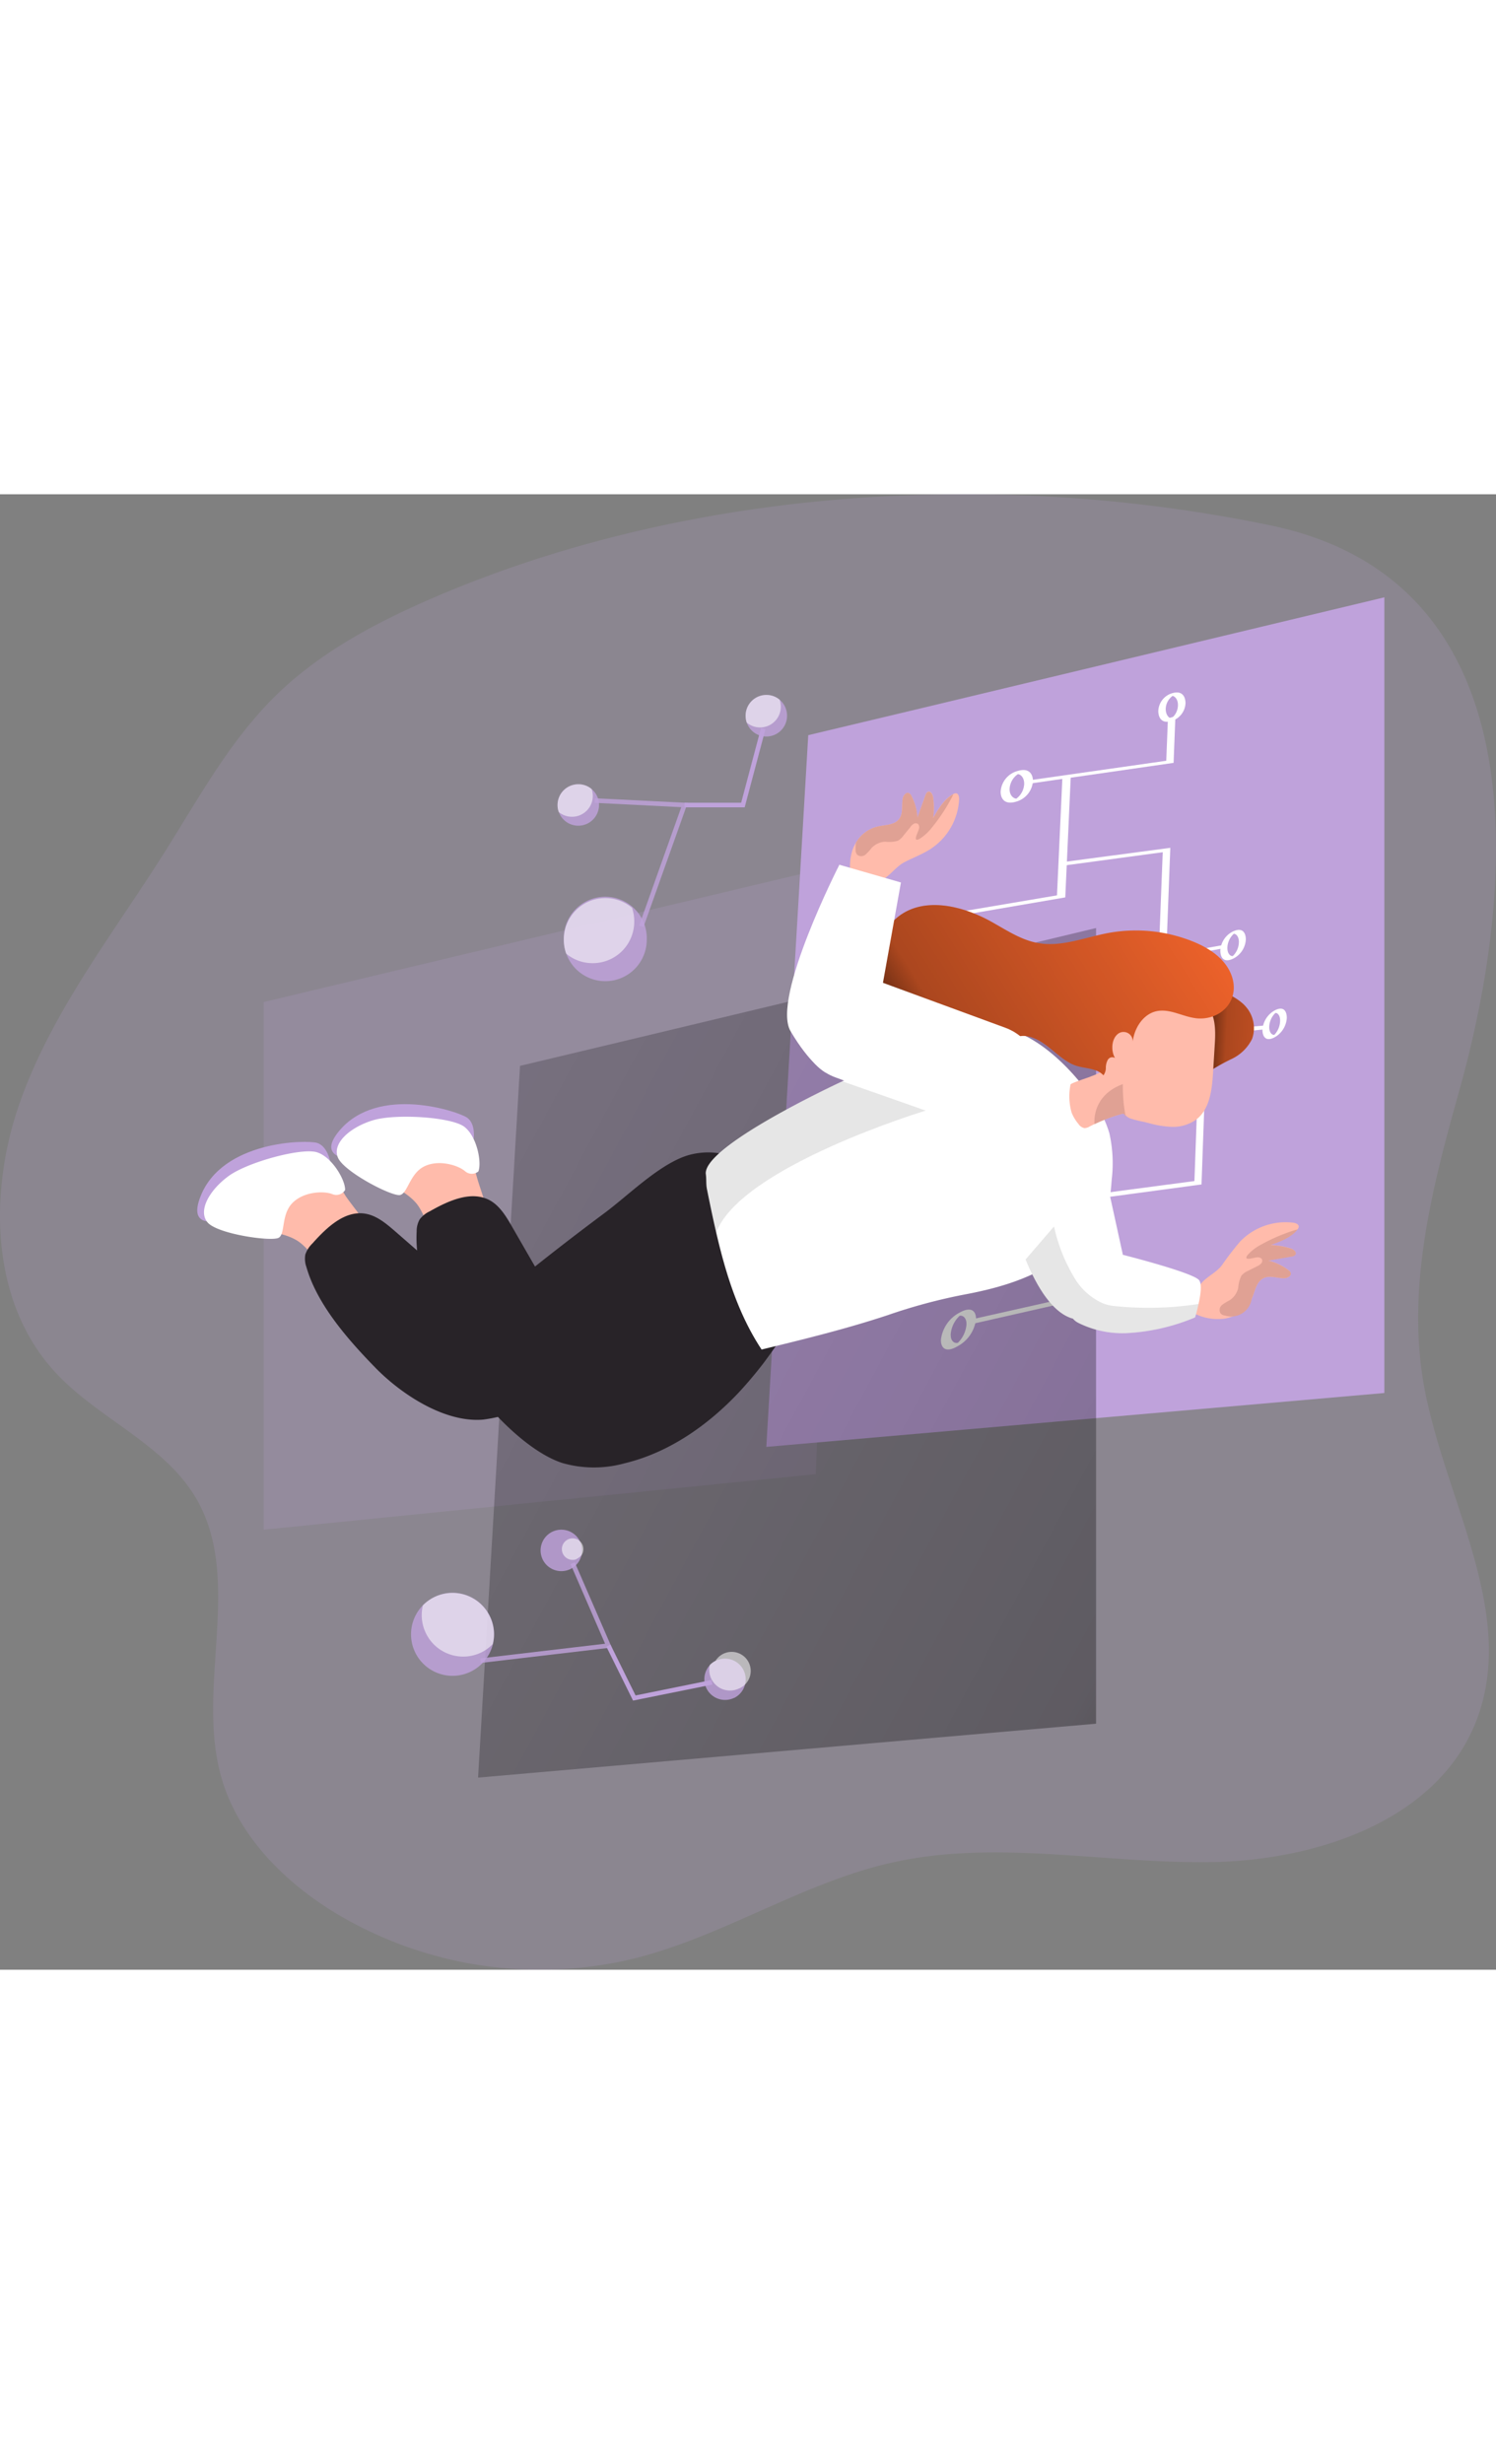 <svg id="Layer_1" data-name="Layer 1" xmlns="http://www.w3.org/2000/svg" xmlns:xlink="http://www.w3.org/1999/xlink" viewBox="0 0 313.95 309.6" data-imageid="science-monochromatic" imageName="Science" class="illustrations_image" style="width: 188px;"><rect x="0" y="0" width="313.95" height="309.6" fill="#808080" stroke="none"/><defs><linearGradient id="linear-gradient" x1="346.61" y1="277.66" x2="-144.59" y2="13.66" gradientUnits="userSpaceOnUse"><stop offset="0.01"/><stop offset="0.08" stop-opacity="0.69"/><stop offset="0.21" stop-opacity="0.32"/><stop offset="1" stop-opacity="0"/></linearGradient><linearGradient id="linear-gradient-2" x1="279.86" y1="116.62" x2="319.35" y2="118.51" gradientUnits="userSpaceOnUse"><stop offset="0.01"/><stop offset="0.13" stop-opacity="0.69"/><stop offset="0.25" stop-opacity="0.32"/><stop offset="1" stop-opacity="0"/></linearGradient><linearGradient id="linear-gradient-3" x1="211.84" y1="129.72" x2="291.54" y2="79.59" xlink:href="#linear-gradient-2"/></defs><title>3</title><path d="M123.53,25.77c-12.11,5.21-24,11.48-33.4,20.72C80.54,55.93,74,68,66.85,79.35c-10.74,17-23.43,33.13-30.2,52.07s-6.37,42.14,7.27,56.93c9,9.77,22.81,15,29.55,26.41,10,17,0,39.3,5.26,58.36C82.18,285.51,91.94,295.33,103,302a83.42,83.42,0,0,0,63.17,9.21c18.51-4.79,35-15.9,53.64-20,21.81-4.82,44.48.31,66.81-.05s47.59-8.89,55.6-29.75C351,238.5,335,214.23,331,190.05c-3.31-20.23,2-40.78,7.54-60.52C350.83,85.75,355.33,22.38,299,10.68,241.79-1.19,177.22,2.69,123.53,25.77Z" transform="translate(-32.36 -4.15)" fill="#bfa2db" opacity="0.18" style="isolation:isolate" class="target-color"/><polygon points="55.34 106.55 176.16 77.75 171.2 205.61 55.34 217.26 55.34 106.55" fill="#bfa2db" opacity="0.18" style="isolation:isolate" class="target-color"/><polygon points="192.4 45.12 290.52 21.63 290.52 188.58 160.82 199.89 169.62 50.55 192.4 45.12" fill="#bfa2db" class="target-color"/><polygon points="252.15 144.82 252.93 122.95 194.41 129.8 196.58 89.22 223.56 84.59 224.72 58.94 222.95 59.48 221.82 84.16 194.6 88.77 192.31 131.04 251.39 123.99 250.66 144.11 224.39 147.58 223.45 168.74 204.44 173.01 203 174.32 225.18 169.29 226.1 148.33 252.15 144.82" fill="#fff"/><polygon points="266.17 111.4 231.42 114.48 230.92 126.3 232.64 125.46 233.07 115.23 265.15 112.31 266.17 111.4" fill="#fff"/><polygon points="257.28 94.48 244.74 96.73 245.6 74.19 223.48 77.13 222.52 78.01 244.01 75.11 243.13 97.75 256.45 95.33 257.28 94.48" fill="#fff"/><polygon points="246.29 56.36 246.67 46.57 245.1 47.03 244.75 55.92 216.29 59.98 215.5 60.8 246.29 56.36" fill="#fff"/><path d="M237.18,177.28c.06-1.29-.59-3-3.46-1.41a7.4,7.4,0,0,0-3.89,5.65c-.07,1.31.6,3.09,3.53,1.38A7.42,7.42,0,0,0,237.18,177.28Zm-5.3,3.06a6,6,0,0,1,1.86-3.8c.47-.17,1.53.24,1.44,1.89a6.11,6.11,0,0,1-1.78,3.75C232.79,182.38,231.8,182,231.88,180.34Z" transform="translate(-32.36 -4.15)" fill="#fff"/><path d="M302.41,114c0-1.06-.44-2.58-2.44-1.6a5,5,0,0,0-2.67,4.15c0,1.07.46,2.61,2.49,1.58A5,5,0,0,0,302.41,114Zm-3.69,1.84A4.25,4.25,0,0,1,300,113c.33-.09,1.07.38,1,1.73a4.36,4.36,0,0,1-1.21,2.85C299.39,117.66,298.68,117.18,298.72,115.86Z" transform="translate(-32.36 -4.15)" fill="#fff"/><path d="M293.81,97.56c0-1.07-.46-2.64-2.56-1.74a4.74,4.74,0,0,0-2.79,4.1c0,1.09.46,2.68,2.59,1.72A4.77,4.77,0,0,0,293.81,97.56Zm-3.87,1.7a4.11,4.11,0,0,1,1.33-2.87c.35-.07,1.13.44,1.08,1.81a4.13,4.13,0,0,1-1.28,2.85C290.63,101.12,289.9,100.6,289.94,99.26Z" transform="translate(-32.36 -4.15)" fill="#fff"/><path d="M281.15,48c0-1.09-.48-2.75-2.71-2.13a4.06,4.06,0,0,0-3,3.75c0,1.1.49,2.79,2.75,2.12A4.1,4.1,0,0,0,281.15,48ZM277,49.2a3.45,3.45,0,0,1,1.42-2.72c.37,0,1.19.6,1.14,2a3.55,3.55,0,0,1-1.37,2.7C277.77,51.18,277,50.55,277,49.2Z" transform="translate(-32.36 -4.15)" fill="#fff"/><path d="M249.13,64.41c.05-1.19-.55-3-3.2-2.2a4.81,4.81,0,0,0-3.57,4.25c-.06,1.21.56,3,3.25,2.19A4.83,4.83,0,0,0,249.13,64.41Zm-4.89,1.48a4,4,0,0,1,1.71-3c.44-.05,1.41.6,1.34,2.13a4.08,4.08,0,0,1-1.64,3C245.09,68,244.17,67.38,244.24,65.89Z" transform="translate(-32.36 -4.15)" fill="#fff"/><polygon points="131.9 114.51 230.02 91.02 230.02 257.97 100.33 269.28 109.13 119.94 131.9 114.51" fill="url(#linear-gradient)"/><path d="M293.74,111.6a6.81,6.81,0,0,1,1.39,6.81,9.09,9.09,0,0,1-4.24,4.2,43,43,0,0,0-5.29,3c-.5-2,.82-4.1.81-6.2,0-1.88-1-3.58-1.77-5.31a5.85,5.85,0,0,1-.51-3.73C285.37,105.88,292,109.54,293.74,111.6Z" transform="translate(-32.36 -4.15)" fill="#fc682d"/><path d="M293.74,111.6a6.81,6.81,0,0,1,1.39,6.81,9.09,9.09,0,0,1-4.24,4.2,43,43,0,0,0-5.29,3c-.5-2,.82-4.1.81-6.2,0-1.88-1-3.58-1.77-5.31a5.85,5.85,0,0,1-.51-3.73C285.37,105.88,292,109.54,293.74,111.6Z" transform="translate(-32.36 -4.15)" fill="url(#linear-gradient-2)"/><path d="M132.47,147.55c-.62-2.24-1.28-4.56-2.79-6.32a11.3,11.3,0,0,0-5.86-3.32,19.42,19.42,0,0,0-14.35,1.93,2.89,2.89,0,0,0-1.4,1.36,2.43,2.43,0,0,0,.05,1.46c.71,2.56,3,4.35,5.23,5.73s4.74,2.56,6.43,4.6c3.17,3.84,4.3,15.78,12.05,12C138.3,161.82,133.8,152.34,132.47,147.55Z" transform="translate(-32.36 -4.15)" fill="#ffbbab"/><path d="M131.76,139.45s.48-3.14-1.34-4.47-18.68-7-26.83,2.7S119,142.81,119,142.81Z" transform="translate(-32.36 -4.15)" fill="#bfa2db" class="target-color"/><path d="M132.75,146.24a2.16,2.16,0,0,1-2.81-.06c-1.43-1.24-5.5-2.5-8.54-1s-3.45,5.56-5.05,6-11.88-4.87-13.09-7.88,2.6-6.34,7.36-7.79,16.5-.69,19.18,1.36S133.49,144.37,132.75,146.24Z" transform="translate(-32.36 -4.15)" fill="#fff"/><path d="M192.58,186.48c-1.59,2.07-3.27,4.07-5.05,6-6.56,7-14.76,12.76-24.09,15a24,24,0,0,1-13.17-.09c-8.93-3-19.76-15.61-23.65-23.84-3.46-7.33-7.26-16.48-6.82-24.71a5,5,0,0,1,.63-2.53,5.63,5.63,0,0,1,2.14-1.71c3.91-2.22,8.75-4.45,12.67-2.25,2,1.15,3.31,3.28,4.48,5.31q2.92,5.08,5.86,10.17c3.43,6,6.09,9.79,12.58,5.7,5.73-3.61,10.33-8.84,15.19-13.48,6.46-6.16,14.29-12,23.21-11.95,3.8,0,7.88,1.33,9.95,4.52,3.15,4.85.34,11.24-2.55,16.25A160.56,160.56,0,0,1,192.58,186.48Z" transform="translate(-32.36 -4.15)" fill="#282328"/><path d="M104.94,151.47a16,16,0,0,0-4.69-5.06,11.37,11.37,0,0,0-6.63-1.23,19.42,19.42,0,0,0-12.94,6.5,2.77,2.77,0,0,0-.87,1.74,2.43,2.43,0,0,0,.51,1.37c1.51,2.18,4.23,3.14,6.82,3.7s5.31.88,7.57,2.26c4.25,2.6,9.21,13.52,15.3,7.42C115.1,163.07,107.76,155.57,104.94,151.47Z" transform="translate(-32.36 -4.15)" fill="#ffbbab"/><path d="M101.63,144.05s-.57-3.12-2.72-3.79-19.94-.54-24.5,11.29,16.22-.16,16.22-.16Z" transform="translate(-32.36 -4.15)" fill="#bfa2db" class="target-color"/><path d="M104.78,150.14a2.16,2.16,0,0,1-2.68.86c-1.75-.7-6-.57-8.38,1.87s-1.46,6.38-2.84,7.27-12.82-.73-14.94-3.18.39-6.84,4.42-9.77,15.37-6,18.57-4.95S104.87,148.14,104.78,150.14Z" transform="translate(-32.36 -4.15)" fill="#fff"/><path d="M186.84,172.88c-6.26,4.87-12.93,11.38-20.32,14.17-8.58,3.24-17.12,6.55-25.81,9.51a30.1,30.1,0,0,1-7,1.76c-8.07.67-17.17-5.36-22.56-10.88-5.66-5.8-12.23-13.22-14.49-21.15a5.1,5.1,0,0,1-.23-2.59,5.77,5.77,0,0,1,1.47-2.32c3-3.36,6.82-7.06,11.25-6.25,2.3.43,4.19,2,6,3.56l8.85,7.71c3.29,2.86,7.18,5.92,11.5,5.32,2.76-.39,5.06-2.22,7.23-4q8.06-6.47,16.34-12.63c5-3.7,10.88-9.63,16.66-11.89,5.21-2,12.61-1,15,4.57,2.06,4.85.61,11.12-.68,16C189.46,165.73,188.56,171.54,186.84,172.88Z" transform="translate(-32.36 -4.15)" fill="#282328"/><path d="M263.7,173.84c-1.62,2.29-3.67,3.88-6.16,3.28a2.9,2.9,0,0,1-.62-.18c-4.27-1.6-7.44-7.59-9.34-12.27a56.81,56.81,0,0,1-2.05-5.94l15.82-25.39L268,163.72S266.56,169.84,263.7,173.84Z" transform="translate(-32.36 -4.15)" fill="#fff"/><path d="M234.76,172.07a116.16,116.16,0,0,0-16,4.29c-8.72,2.9-17.66,5.08-26.57,7.25-4.88-7.38-7.52-15.89-9.53-24.56-.7-3-1.33-6.07-1.94-9.09-.21-1-.09-2.08-.23-3.12-.7-5.16,21.59-16.21,28.64-19.51q10.06-4.72,20.46-8.63c5-1.88,10.58-3.64,15.64-1.88,6.75,2.35,13.4,9.41,17.1,15.31a23,23,0,0,1,2.85,6.13,28.86,28.86,0,0,1,.49,9.64c-.31,3.78-.51,7.12-3,9.92a45.91,45.91,0,0,1-10,8.05C247.22,169.2,241,170.9,234.76,172.07Z" transform="translate(-32.36 -4.15)" fill="#fff"/><path d="M182.66,159.05c-.7-3-1.33-6.07-1.94-9.09-.21-1-.09-2.08-.23-3.12-.7-5.16,21.59-16.21,28.64-19.51l17.51,6.14S187.87,145.21,182.66,159.05Z" transform="translate(-32.36 -4.15)" fill="#020202" opacity="0.1"/><path d="M273.46,136.1l-1-.25a23.7,23.7,0,0,1-2.93-.74c-.75-.31-.78-.59-1.33-.93a.69.69,0,0,0-.49,0,34.35,34.35,0,0,0-5.7,2.14l-1,.5a2.07,2.07,0,0,1-1.09.33,1.93,1.93,0,0,1-1.21-.84,8.83,8.83,0,0,1-1.45-2.38,12.33,12.33,0,0,1-.24-5.92c0-.28,3.66-1.44,4.1-1.63,1-.43,2.37-.74,2.66-1.76s-.67-3.09-.83-4.17a7.49,7.49,0,0,1,.24-4c.79-2,2.72-3.2,4.55-4.26a27.53,27.53,0,0,1,5.25-2.52,15.61,15.61,0,0,1,9.88.12,7.37,7.37,0,0,1,2.24,1.17c2.36,1.93,2.38,5.46,2.19,8.5l-.37,6.11c-.23,3.57-.68,7.6-3.52,9.78a8.4,8.4,0,0,1-5.37,1.53A20.89,20.89,0,0,1,273.46,136.1Z" transform="translate(-32.36 -4.15)" fill="#ffbbab"/><path d="M282.75,114c-2.26-.4-4.48-1.61-6.79-1.5-3.39.15-5.53,3.44-5.89,6.52a1.93,1.93,0,0,0-3-1.72c-1.52,1.08-1.59,3.67-.72,5.14a1.08,1.08,0,0,0-1.49.35,3.39,3.39,0,0,0-.43,1.66,2.68,2.68,0,0,1-.5,1.62c-1.39-1.5-3.75-1.39-5.7-2s-3.71-2.22-5.4-3.59-3.63-2.68-5.8-2.68a10,10,0,0,0-4.28,1.26,67.34,67.34,0,0,0-10.48,6.26,8.79,8.79,0,0,1-4.83,2.15,17.81,17.81,0,0,1-5.94-1.2,37.53,37.53,0,0,1-10.5-5.87,20.84,20.84,0,0,1-5.78-6.06,9,9,0,0,1-.7-8.08c2.07-4.44,7.89-5.43,11.6-8.62,1.66-1.44,2.9-3.34,4.6-4.74,5.35-4.36,13.41-2.5,19.46.82,3.27,1.8,6.45,4,10.13,4.62,4.88.84,9.72-1.21,14.59-2.12A32.09,32.09,0,0,1,282.71,98c3.14,1.27,6.23,3.21,7.73,6.25,2.71,5.52-1.52,10.44-7.08,9.85Z" transform="translate(-32.36 -4.15)" fill="#fc682d"/><path d="M282.75,114c-2.26-.4-4.48-1.61-6.79-1.5-3.39.15-5.53,3.44-5.89,6.52a1.93,1.93,0,0,0-3-1.72c-1.52,1.08-1.59,3.67-.72,5.14a1.08,1.08,0,0,0-1.49.35,3.39,3.39,0,0,0-.43,1.66,2.68,2.68,0,0,1-.5,1.62c-1.39-1.5-3.75-1.39-5.7-2s-3.71-2.22-5.4-3.59-3.63-2.68-5.8-2.68a10,10,0,0,0-4.28,1.26,67.34,67.34,0,0,0-10.48,6.26,8.79,8.79,0,0,1-4.83,2.15,17.81,17.81,0,0,1-5.94-1.2,37.53,37.53,0,0,1-10.5-5.87,20.84,20.84,0,0,1-5.78-6.06,9,9,0,0,1-.7-8.08c2.07-4.44,7.89-5.43,11.6-8.62,1.66-1.44,2.9-3.34,4.6-4.74,5.35-4.36,13.41-2.5,19.46.82,3.27,1.8,6.45,4,10.13,4.62,4.88.84,9.72-1.21,14.59-2.12A32.09,32.09,0,0,1,282.71,98c3.14,1.27,6.23,3.21,7.73,6.25,2.71,5.52-1.52,10.44-7.08,9.85Z" transform="translate(-32.36 -4.15)" fill="url(#linear-gradient-3)"/><path d="M268.64,135.08c-.06-.19-.12-.36-.18-.54a.61.61,0,0,0-.22-.36.69.69,0,0,0-.49,0,33.91,33.91,0,0,0-5.69,2.14h0s-.78-5.94,5.94-8.4a34.08,34.08,0,0,0,.65,7.12S268.65,135.06,268.64,135.08Z" transform="translate(-32.36 -4.15)" fill="#e0a194"/><path d="M301.81,168.65c-1.45,0-3-.68-4.31,0-1.54.75-1.77,2.79-2.47,4.35a7.2,7.2,0,0,1-4,3.67,9,9,0,0,1-1.69.46,11.07,11.07,0,0,1-7.05-1.47s1.72-5.33,2.05-5.78c1.13-1.51,3.19-2.33,4.42-3.91a61.27,61.27,0,0,1,3.83-5A13.26,13.26,0,0,1,303.78,157c.51.07,1.14.32,1.13.84a1,1,0,0,1-.27.56l0,0c-1.4,1.7-3.58,2.51-5.66,3.26a15.89,15.89,0,0,1,4.21.73c.6.18,1.33.75,1,1.29a1.14,1.14,0,0,1-.79.39l-4.91.86a11.54,11.54,0,0,1,4.23,2,1.22,1.22,0,0,1,.49.59C303.37,168.21,302.5,168.65,301.81,168.65Z" transform="translate(-32.36 -4.15)" fill="#ffbbab"/><path d="M301.81,168.65c-1.45,0-3-.68-4.31,0-1.54.75-1.77,2.79-2.47,4.35a4.34,4.34,0,0,1-5.55,3.49,1.59,1.59,0,0,1-1-.49,1.38,1.38,0,0,1,.32-1.73,10.36,10.36,0,0,1,1.62-1,4.28,4.28,0,0,0,1.79-2.57,6.83,6.83,0,0,1,.67-2.59,3.77,3.77,0,0,1,1.36-1l2-1a2.5,2.5,0,0,0,.81-.58.82.82,0,0,0,.1-.94,1.16,1.16,0,0,0-1-.32c-.77.06-3,.89-1.95-.52a10.38,10.38,0,0,1,2.91-2.21,38.41,38.41,0,0,1,6.78-2.92,4.68,4.68,0,0,1,.78-.19l0,0c-1.4,1.7-3.58,2.51-5.66,3.26a15.89,15.89,0,0,1,4.21.73c.6.18,1.33.75,1,1.29a1.14,1.14,0,0,1-.79.39l-4.91.86a11.54,11.54,0,0,1,4.23,2,1.22,1.22,0,0,1,.49.59C303.37,168.21,302.5,168.65,301.81,168.65Z" transform="translate(-32.36 -4.15)" fill="#e0a194"/><path d="M221.81,68c-.27,1.43.14,3.08-.73,4.25-1,1.39-3.06,1.25-4.72,1.67A7.18,7.18,0,0,0,212,77.25a8.46,8.46,0,0,0-.75,1.58,11.18,11.18,0,0,0,.19,7.2s5.55-.75,6.06-1c1.69-.85,2.86-2.73,4.63-3.66s3.88-1.7,5.64-2.87a13.26,13.26,0,0,0,5.87-10.34c0-.52-.11-1.19-.63-1.26a1,1,0,0,0-.6.16l0,0c-1.92,1.07-3.11,3.07-4.21,5a16.07,16.07,0,0,0,0-4.27c-.08-.63-.5-1.45-1.1-1.22-.28.11-.41.43-.52.71L224.89,72a11.36,11.36,0,0,0-1.25-4.53,1.26,1.26,0,0,0-.5-.59C222.53,66.57,221.93,67.34,221.81,68Z" transform="translate(-32.36 -4.15)" fill="#ffbbab"/><path d="M221.81,68c-.27,1.43.14,3.08-.73,4.25-1,1.39-3.06,1.25-4.72,1.67A7.18,7.18,0,0,0,212,77.25a7,7,0,0,0-.09,1.52,1.57,1.57,0,0,0,.32,1,1.36,1.36,0,0,0,1.75,0,9.71,9.71,0,0,0,1.3-1.41,4.26,4.26,0,0,1,2.85-1.31,6.75,6.75,0,0,0,2.67-.2,3.85,3.85,0,0,0,1.22-1.16L223.4,74a2.29,2.29,0,0,1,.72-.7.79.79,0,0,1,.93.07,1.14,1.14,0,0,1,.13,1.08c-.19.74-1.41,2.83.17,2A10.36,10.36,0,0,0,228,74a37.74,37.74,0,0,0,4.07-6.16,4.05,4.05,0,0,0,.33-.73l0,0c-1.92,1.07-3.11,3.07-4.21,5a16.07,16.07,0,0,0,0-4.27c-.08-.63-.5-1.45-1.1-1.22-.28.11-.41.43-.52.71L224.89,72a11.36,11.36,0,0,0-1.25-4.53,1.26,1.26,0,0,0-.5-.59C222.53,66.57,221.93,67.34,221.81,68Z" transform="translate(-32.36 -4.15)" fill="#e0a194"/><path d="M283.16,176.87a42.72,42.72,0,0,1-14.35,3.3A20.77,20.77,0,0,1,258.62,178a3.48,3.48,0,0,1-1.08-.86,3.65,3.65,0,0,1-.91-2.1,10.94,10.94,0,0,1,1.14-6.59c2.94-5.18,10.26-4.71,10.26-4.71s15,3.79,16,5.36c.6.86.27,3.09-.14,4.95C283.57,175.58,283.16,176.87,283.16,176.87Z" transform="translate(-32.36 -4.15)" fill="#fff"/><rect x="214.46" y="95.31" width="22.07" height="51.96" rx="11.04" transform="translate(384.74 -52.7) rotate(110.17)" fill="#fff"/><path d="M217,110.33l4.43-24.72-12.92-3.72s-14.31,28-10.25,34.91,7.28,8.64,7.28,8.64S216.21,124.41,217,110.33Z" transform="translate(-32.36 -4.15)" fill="#fff"/><path d="M283.16,176.87a42.72,42.72,0,0,1-14.35,3.3A20.77,20.77,0,0,1,258.62,178a3.48,3.48,0,0,1-1.08-.86,2.9,2.9,0,0,1-.62-.18c-4.27-1.6-7.44-7.59-9.34-12.27l.08-.06,5.9-6.85a35.2,35.2,0,0,0,4.21,10.67,13.11,13.11,0,0,0,5.93,5.41,8.06,8.06,0,0,0,2.14.58,69.13,69.13,0,0,0,18.08-.39C283.57,175.58,283.16,176.87,283.16,176.87Z" transform="translate(-32.36 -4.15)" fill="#020202" opacity="0.1"/><path d="M168.09,97.61a8.7,8.7,0,0,1-16.91,2.89,8.44,8.44,0,0,1-.5-2.89,8.71,8.71,0,1,1,17.41,0Z" transform="translate(-32.36 -4.15)" fill="#bfa2db" opacity="0.82" style="isolation:isolate" class="target-color"/><path d="M165.46,93.83a8.7,8.7,0,0,1-8.7,8.71,8.56,8.56,0,0,1-5.58-2,8.44,8.44,0,0,1-.5-2.89A8.71,8.71,0,0,1,165,90.93,8.74,8.74,0,0,1,165.46,93.83Z" transform="translate(-32.36 -4.15)" fill="#fff" opacity="0.55" style="isolation:isolate"/><path d="M158.07,69.35a4.35,4.35,0,0,1-8.45,1.45,4.09,4.09,0,0,1-.25-1.45A4.35,4.35,0,0,1,153.72,65a4.27,4.27,0,0,1,2.79,1A4.34,4.34,0,0,1,158.07,69.35Z" transform="translate(-32.36 -4.15)" fill="#bfa2db" opacity="0.82" style="isolation:isolate" class="target-color"/><path d="M156.76,67.47a4.35,4.35,0,0,1-4.35,4.35,4.27,4.27,0,0,1-2.79-1,4.09,4.09,0,0,1-.25-1.45A4.35,4.35,0,0,1,153.72,65a4.27,4.27,0,0,1,2.79,1A4.33,4.33,0,0,1,156.76,67.47Z" transform="translate(-32.36 -4.15)" fill="#fff" opacity="0.55" style="isolation:isolate"/><path d="M197.53,50.62a4.35,4.35,0,0,1-8.46,1.44,4.31,4.31,0,0,1-.24-1.44,4.36,4.36,0,0,1,4.35-4.36,4.29,4.29,0,0,1,2.79,1A4.36,4.36,0,0,1,197.53,50.62Z" transform="translate(-32.36 -4.15)" fill="#bfa2db" opacity="0.82" style="isolation:isolate" class="target-color"/><path d="M196.22,48.73a4.35,4.35,0,0,1-7.15,3.33,4.31,4.31,0,0,1-.24-1.44,4.36,4.36,0,0,1,4.35-4.36,4.29,4.29,0,0,1,2.79,1A4.33,4.33,0,0,1,196.22,48.73Z" transform="translate(-32.36 -4.15)" fill="#fff" opacity="0.55" style="isolation:isolate"/><g opacity="0.82" style="isolation:isolate"><polygon points="135.03 90.83 134.13 90.5 142.97 65.66 124.8 64.75 124.85 63.79 144.31 64.76 135.03 90.83" fill="#bfa2db" class="target-color"/></g><polygon points="156.28 65.69 143.64 65.69 143.64 64.73 155.54 64.73 159.71 49.03 160.64 49.28 156.28 65.69" fill="#bfa2db" class="target-color"/><path d="M131.2,251.17a8.71,8.71,0,1,1,3.94-11.66,8.59,8.59,0,0,1,.66,5.9A8.71,8.71,0,0,1,131.2,251.17Z" transform="translate(-32.36 -4.15)" fill="#bfa2db" opacity="0.82" style="isolation:isolate" class="target-color"/><path d="M133.42,247.14a8.7,8.7,0,0,1-12.31-9.85,8.69,8.69,0,0,1,14,2.22,8.59,8.59,0,0,1,.66,5.9A8.52,8.52,0,0,1,133.42,247.14Z" transform="translate(-32.36 -4.15)" fill="#fff" opacity="0.55" style="isolation:isolate"/><path d="M152.09,229.66a4.35,4.35,0,1,1,2.3-2.88A4.35,4.35,0,0,1,152.09,229.66Z" transform="translate(-32.36 -4.15)" fill="#bfa2db" opacity="0.82" style="isolation:isolate" class="target-color"/><path d="M153.2,227.65a2.26,2.26,0,1,1,1.19-.87A4.51,4.51,0,0,1,153.2,227.65Z" transform="translate(-32.36 -4.15)" fill="#fff" opacity="0.55" style="isolation:isolate"/><path d="M186.38,256.72a4.35,4.35,0,0,1-5-6.94,4.71,4.71,0,0,1,1.19-.86,4.35,4.35,0,0,1,3.86,7.8Z" transform="translate(-32.36 -4.15)" fill="#bfa2db" opacity="0.82" style="isolation:isolate" class="target-color"/><path d="M187.49,254.71a4.35,4.35,0,0,1-6.16-4.93,4.71,4.71,0,0,1,1.19-.86,4,4,0,1,1,5,5.79Z" transform="translate(-32.36 -4.15)" fill="#fff" opacity="0.55" style="isolation:isolate"/><g opacity="0.82" style="isolation:isolate"><polygon points="100.9 245.22 100.79 244.27 126.98 241.19 119.74 224.49 120.62 224.11 128.38 241.99 100.9 245.22" fill="#bfa2db" class="target-color"/></g><polygon points="132.85 253.12 127.25 241.8 128.11 241.37 133.38 252.04 149.3 248.81 149.49 249.76 132.85 253.12" fill="#bfa2db" class="target-color"/></svg>